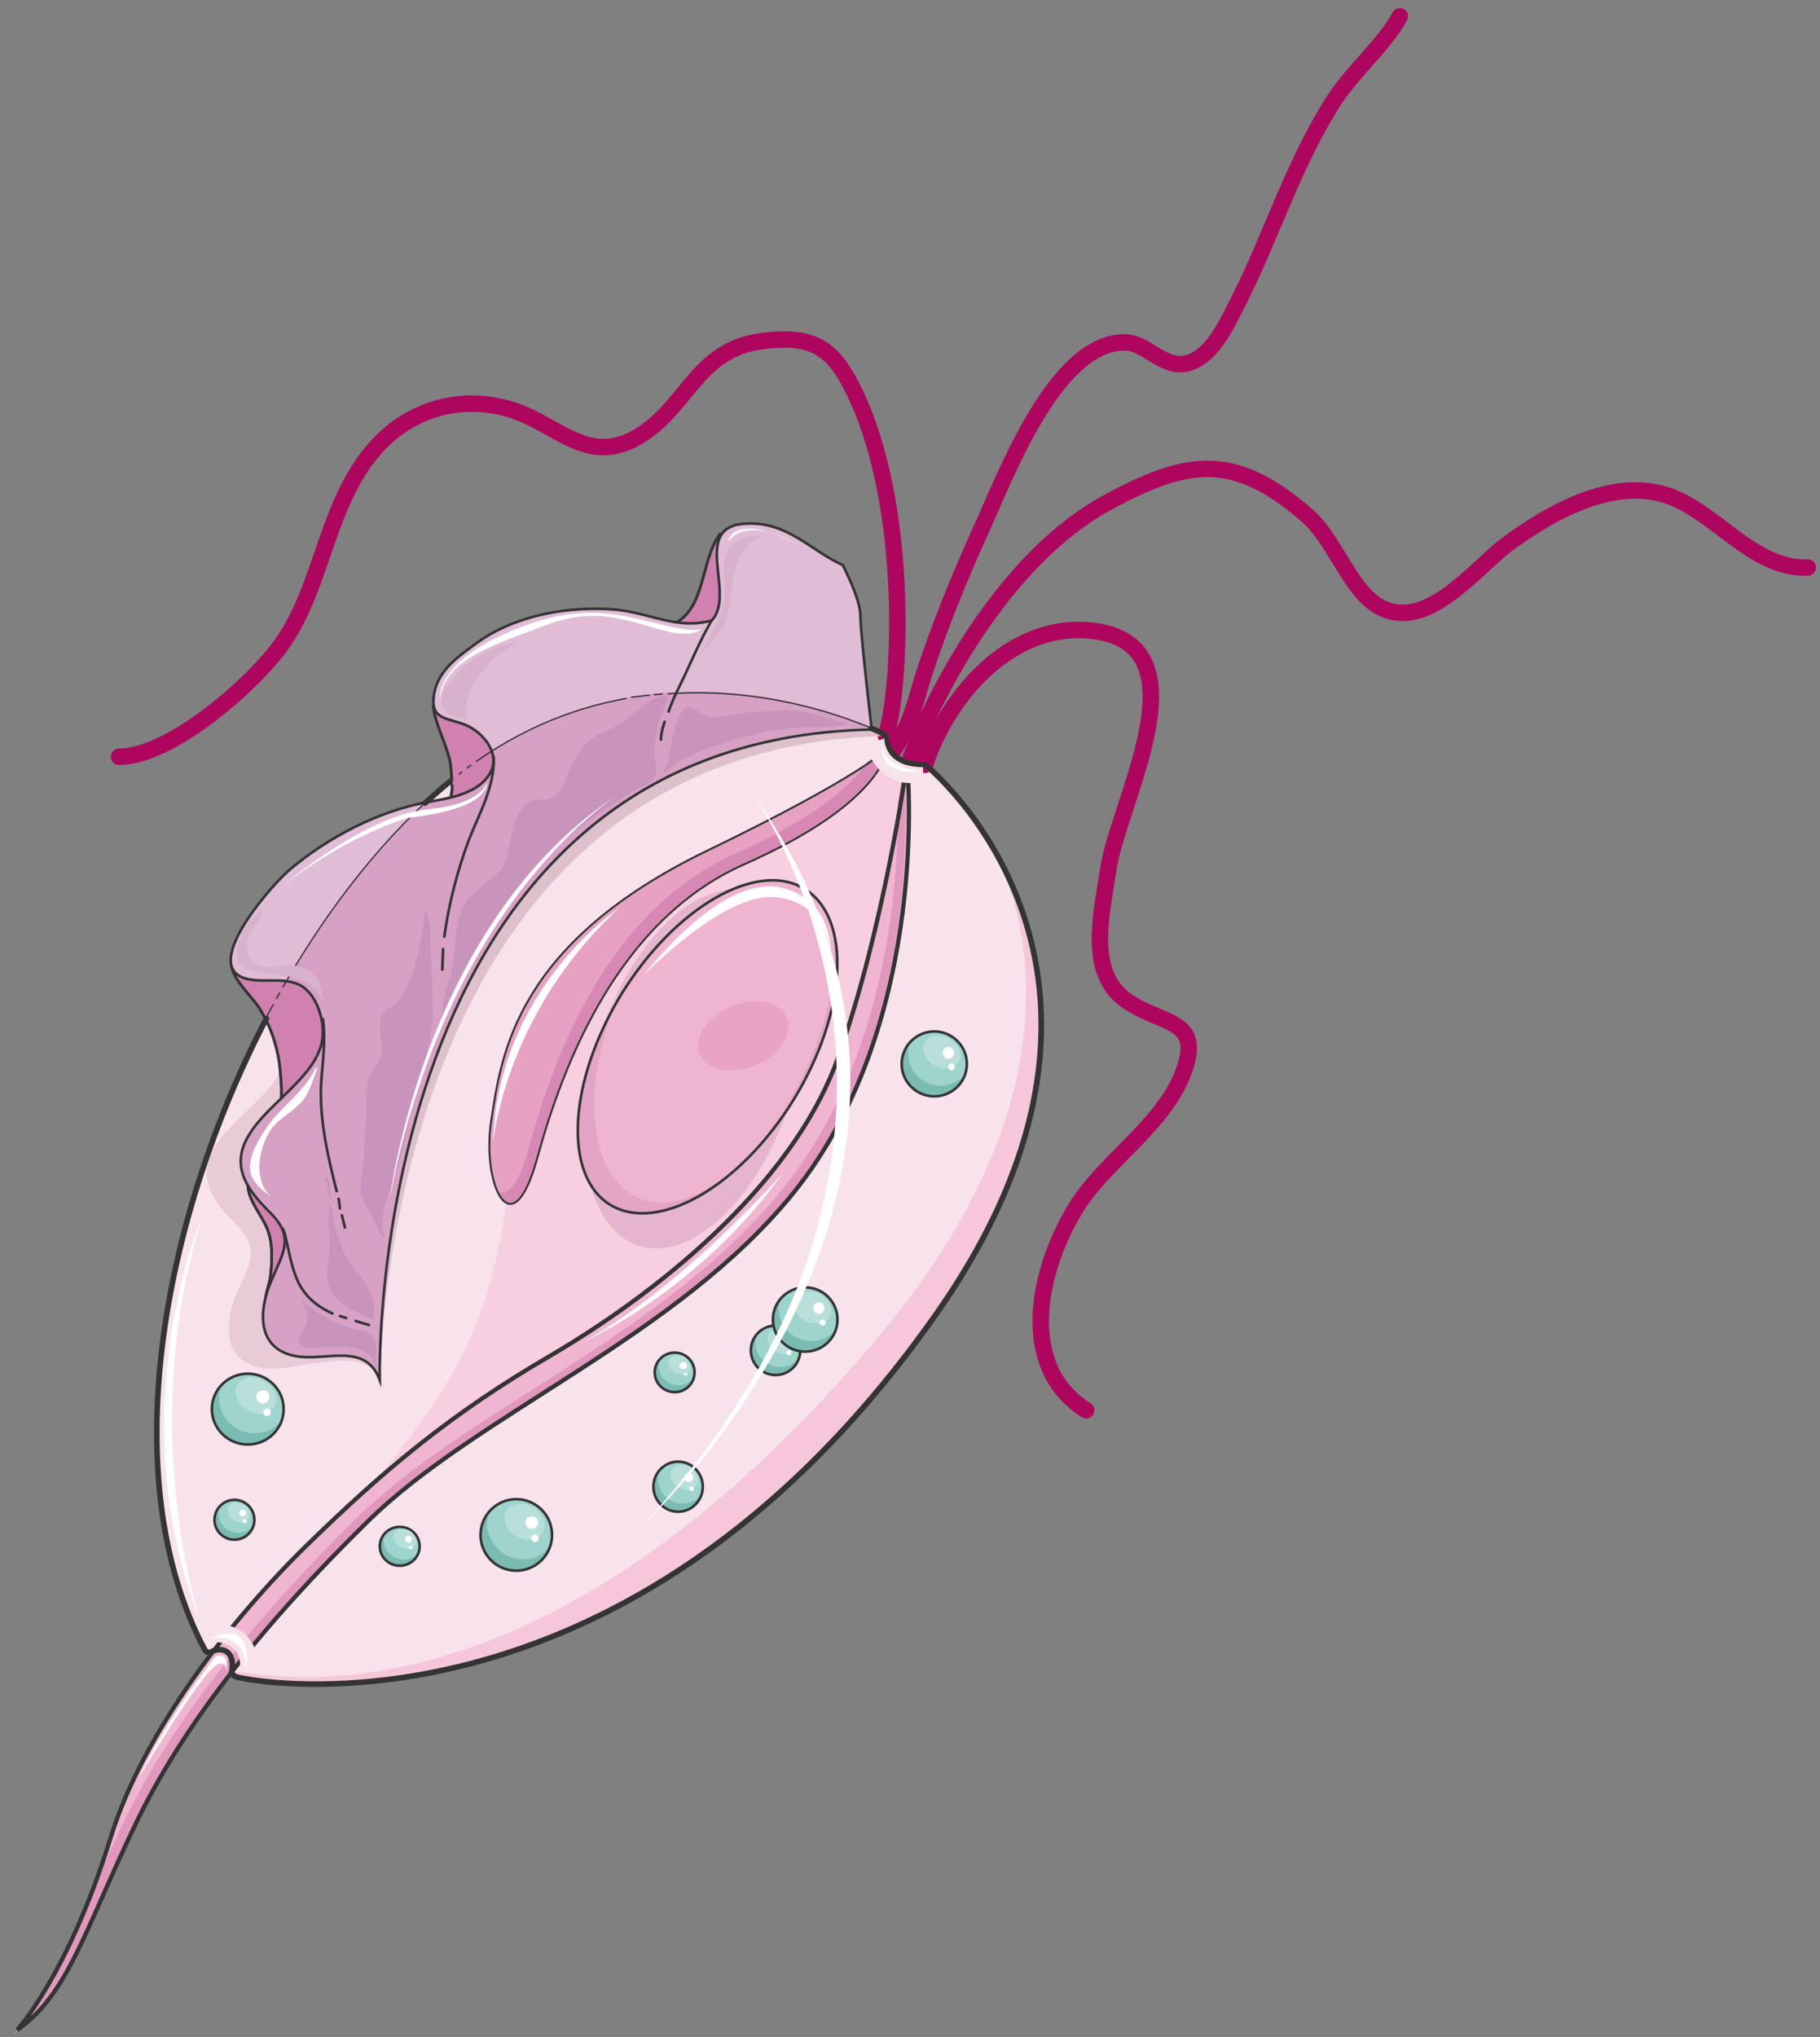 <svg xmlns="http://www.w3.org/2000/svg" version="1.0" viewBox="0 0 441.94 494.513"><rect x="0" y="0" width="441.94" height="494.513" fill="#808080" stroke="none"/><defs><clipPath clipPathUnits="userSpaceOnUse" id="a"><path d="M.32 1.36h441.412v494.9H.32z"/></clipPath></defs><path d="M215.67 178.572s-59.005-31.181-110.074 14.83c-50.89 46.013-86.368 148.55-55.326 207.255 0 0 .3.92 1.379.6 0 0 2.298-1.38 4.117.16 1.84 1.679.92 4.577.92 4.577s-.3.46.92 1.22c1.218.779 94.322 20.327 170.296-88.187 58.684-83.75-2.599-133.26-2.599-133.26s-9.174.92-9.634-7.195z" fill="#f8e3ed" fill-rule="evenodd"/><path d="M50.87 400.797c-.16 0-.46-.16-.78-.16.32.16.46.16.78.16zm190.024-195.761c11.473 23.086 17.43 65.4-26.904 118.588-64.66 77.473-120.786 86.328-151.208 82.81-7.336-.76-6.716-.9-6.716-.9s-.16.44 1.06 1.06c1.239.76 94.182 20.467 170.316-88.167 36.838-52.568 26.304-91.525 13.452-113.391z" fill="#f6c7db" fill-rule="evenodd"/><path d="M215.45 181.21c-3.518 3.838-5.337 7.955-10.074 10.694-5.037 2.758-10.234 4.897-15.591 7.035-12.373 5.197-23.666 10.534-34.2 19.089-21.546 17.43-28.722 44.453-32.24 71.037-1.979 15.27-5.337 29.782-12.972 43.374-6.876 12.072-15.75 23.066-24.305 33.3 12.832-13.133 32.4-20.468 47.67-30.842 12.054-8.095 26.265-14.97 36.659-25.365 4.737-4.577 9.014-9.154 13.432-14.051 4.597-5.357 7.195-11.313 11.013-17.27 5.636-8.395 11.133-15.11 14.051-24.885 3.498-12.532 7.776-24.745 8.395-37.737.46-9.314 7.016-28.862-1.839-33.92z" fill="#f8cfe0" fill-rule="evenodd"/><path d="M205.675 175.714s-1.819.62-1.819.46c-11.932-5.198-53.207-15.751-92.783 9.174.76 1.839.6 3.977-.62 5.956-3.218 4.577-10.394 5.497-15.43 6.416-12.393 11.613-23.846 26.604-33.64 43.414 1.379.14 2.598.6 3.678 1.22 3.817 2.438 5.496 8.394 4.877 12.831-1.22 8.875-12.993 15.59-17.73 23.086-4.437 7.336-.92 12.992 4.737 18.49 6.437 6.255 3.838 9.773.62 16.969-3.218 7.475-3.518 16.65 5.957 18.329 7.495 1.379 25.224-6.416 28.742 2.898 0 0-9.634-156.485 113.411-159.243z" fill="#e9cad7" fill-rule="evenodd"/><path d="M224.624 185.647c5.656-17.429 22.007-35.938 42.474-32.26 25.365 4.737 4.138 42.035 1.999 57.785-1.54 10.394-5.197 24.605 4.117 31.48 9.015 6.577 19.848 4.138 13.592 18.97-5.496 12.532-19.248 20.787-25.964 32.24-8.855 14.83-13.752 37.917 2.898 48.45" fill="none" stroke="#ae065e" stroke-width="3.998" stroke-linecap="round" stroke-linejoin="round"/><path clip-path="url(#a)" d="M220.786 184.888c6.916-18.829 24.026-49.57 47.571-62.602 19.588-10.714 30.902-12.712 48.61 2.478 7.037 5.797 10.275 17.59 17.43 22.187 11.473 7.036 23.106-8.275 31.221-14.551 10.674-7.955 25.985-16.67 39.417-12.073 11.632 3.958 20.667 17.91 33.939 17.43" fill="none" stroke="#ae065e" stroke-width="3.998" stroke-linecap="round" stroke-linejoin="round"/><path clip-path="url(#a)" d="M216.629 182.57c5.057-7.476 5.816-13.133 7.815-19.249 3.818-11.613 8.555-23.226 13.612-34.38 5.496-11.752 17.749-45.671 34.879-45.831 5.196-.16 9.174 6.116 14.83 5.196 6.417-1.219 10.094-9.634 12.693-14.67 8.415-16.49 13.472-33.76 23.706-49.65 4.597-6.876 12.232-13.452 15.75-20.028" fill="none" stroke="#ae065e" stroke-width="3.998" stroke-linecap="round" stroke-linejoin="round"/><path d="M215.09 178.492c3.518-9.474 6.256-55.946-8.115-84.369-5.057-10.094-10.094-12.852-22.027-11.313-16.37 2.139-18.21 17.11-31.201 23.845-9.654 4.897-16.07-.92-24.645-5.196-12.233-6.117-26.924-4.278-37.018 6.276-12.852 13.452-13.312 33.78-23.546 48.45-7.035 9.934-27.083 27.504-39.636 27.504" fill="none" stroke="#ae065e" stroke-width="3.998" stroke-linecap="round" stroke-linejoin="round"/><path d="M215.35 181.85s-.44 12.852-35.02 28.123c-30.28 13.592-43.593 48.29-49.85 71.057-6.275 22.906-13.63 5.956-11.172-9.175 2.438-16.19 6.116-43.094 52.768-65.54 37.017-17.89 43.273-24.465 43.273-24.465z" fill="#e6a1c3" fill-rule="evenodd"/><path d="M210.692 184.908c-3.518 5.177-12.072 13.432-32.4 22.446-30.242 13.432-43.534 48.111-49.81 71.017-2.598 9.774-5.497 12.213-7.795 10.694 2.298 4.877 6.116 4.437 9.634-8.255 6.256-22.906 19.548-57.565 49.81-71.017 34.539-15.43 34.979-28.263 34.979-28.263s-1.06 1.08-4.418 3.378z" fill="#d788b4" fill-rule="evenodd"/><path d="M220.207 185.208s6.256 62.182-27.504 104.197c-28.123 34.978-77.013 53.767-103.457 79.871-24.305 23.846-44.473 48.43-56.686 74.095-12.232 25.665-16.21 40.776-28.442 49.33 0 0 12.392-13.431 22.626-46.431 7.955-25.965 29.502-53.468 47.83-71.337 18.33-17.87 34.68-31.761 59.145-45.972 24.445-14.352 58.225-40.336 69.678-72.097 11.313-31.78 16.81-71.656 16.81-71.656z" fill="#f0b6d1" fill-rule="evenodd"/><path d="M219.407 186.167s-.46 3.378-1.38 8.715c.16 19.568-2.598 62.202-27.982 93.683-28.123 35.159-77.033 53.808-103.477 79.952-24.765 24.445-44.493 48.75-56.726 74.115-6.256 13.292-10.394 23.685-14.671 31.94-6.576 13.452-11.933 19.249-11.933 19.249 12.233-8.555 16.21-23.686 28.443-49.35 12.232-25.685 32.4-50.13 56.705-74.135 26.464-26.125 75.375-44.773 103.498-79.932 33.78-42.015 27.523-104.237 27.523-104.237z" fill="#e297bd" fill-rule="evenodd"/><path d="M192.044 266.938c-7.476 23.686-23.946 39.556-36.918 35.439-12.812-3.978-17.09-26.584-9.614-50.25 7.475-23.685 23.965-39.576 36.778-35.598 12.812 4.137 17.23 26.584 9.754 50.41z" fill="#e5b5cf" fill-rule="evenodd"/><path d="M192.723 266.918c-13.012 21.087-32.92 32.54-44.553 25.525-11.493-7.036-10.254-29.942 2.759-51.19 13.012-21.066 32.92-32.54 44.393-25.504 11.633 7.036 10.413 29.942-2.599 51.17z" fill="#efb5d0" fill-rule="evenodd"/><path d="M202.217 225.823c1.22 9.634-.919 21.867-6.576 33.94-10.393 22.606-28.722 36.517-40.955 30.86-11.153-5.196-13.452-24.444-6.116-44.772-10.694 19.868-11.013 40.336-.3 46.912 11.613 7.175 31.481-4.278 44.473-25.525 9.175-15.13 12.373-30.861 9.474-41.415z" fill="#e3a4c6" fill-rule="evenodd"/><path d="M215.35 181.85s-.44 12.852-35.02 28.123c-30.28 13.592-43.593 48.29-49.85 71.057-6.275 22.906-13.63 5.956-11.172-9.175 2.438-16.19 6.116-43.094 52.768-65.54 37.017-17.89 43.273-24.465 43.273-24.465" fill="none" stroke="#343434" stroke-width=".48" stroke-linecap="round" stroke-miterlimit="8"/><path clip-path="url(#a)" d="M220.247 185.248s6.256 62.182-27.504 104.197c-28.123 34.978-77.013 53.767-103.457 79.871-24.305 23.846-44.473 48.43-56.686 74.095-12.232 25.665-16.21 40.776-28.443 49.33 0 0 12.393-13.431 22.627-46.431 7.955-25.965 29.502-53.468 47.83-71.337 18.33-17.87 34.68-31.761 59.145-45.972 24.445-14.352 58.225-40.336 69.678-72.097 11.313-31.78 16.81-71.656 16.81-71.656" fill="none" stroke="#343434" stroke-width="1.039" stroke-linecap="round" stroke-miterlimit="8"/><path d="M192.723 266.918c-13.012 21.087-32.92 32.54-44.553 25.525-11.493-7.036-10.254-29.942 2.759-51.19 13.012-21.066 32.92-32.54 44.393-25.504 11.633 7.036 10.413 29.942-2.599 51.17" fill="none" stroke="#343434" stroke-width=".64" stroke-linecap="round" stroke-miterlimit="8"/><path d="M191.124 247.05c1.52 3.838-1.839 9.055-7.635 11.513-5.817 2.439-11.933 1.22-13.612-2.778-1.539-3.838 1.839-9.055 7.635-11.513 5.817-2.459 11.933-1.22 13.612 2.778z" fill="#e8a3c5" fill-rule="evenodd"/><path d="M56.246 233.798c-.32 3.518 5.037 8.095 6.876 11.134 2.298 3.817 3.518 7.015 4.437 11.453.46 2.438.6 4.877.76 7.315.16 1.38-.46 7.316.6 8.075 1.698 1.22 7.355-4.877 8.414-6.236 2.758-3.518 3.818-7.335 3.978-11.593.6-8.855-.46-17.25-9.175-21.367-5.356-2.598-10.234.76-15.43 1.679z" fill="#d081b0" fill-rule="evenodd"/><path d="M56.246 233.798c-.32 3.518 5.037 8.095 6.876 11.134 2.298 3.817 3.518 7.015 4.437 11.453.46 2.438.6 4.877.76 7.315.16 1.38-.46 7.316.6 8.075 1.698 1.22 7.355-4.877 8.414-6.236 2.758-3.518 3.818-7.335 3.978-11.593.6-8.855-.46-17.25-9.175-21.367-5.356-2.598-10.234.76-15.43 1.679" fill="none" stroke="#343434" stroke-width=".64" stroke-miterlimit="8"/><path d="M56.246 233.798c-.32 3.518 5.037 8.095 6.876 11.134 2.298 3.817 3.518 7.015 4.437 11.453.46 2.438.6 4.877.76 7.315.16 1.38-.46 7.316.6 8.075 1.698 1.22 7.355-4.877 8.414-6.236 2.758-3.518 3.818-7.335 3.978-11.593.6-8.855-.46-17.25-9.175-21.367-5.356-2.598-10.234.76-15.43 1.679" fill="none" stroke="#343434" stroke-width=".64" stroke-miterlimit="8"/><path d="M105.176 171.216c.46 4.438 2.918 8.715 3.998 13.152.46 2.139.46 4.438.62 6.576 0 1.68-.92 4.737 0 5.957 1.059 1.679 6.436 1.978 8.274 1.379 4.758-1.38 5.517-8.575 5.677-12.692.14-7.956-3.998-11.933-11.053-13.452-1.98-.46-5.357-.16-7.056-1.24z" fill="#d081b0" fill-rule="evenodd"/><path d="M105.176 171.216c.46 4.438 2.918 8.715 3.998 13.152.46 2.139.46 4.438.62 6.576 0 1.68-.92 4.737 0 5.957 1.059 1.679 6.436 1.978 8.274 1.379 4.758-1.38 5.517-8.575 5.677-12.692.14-7.956-3.998-11.933-11.053-13.452-1.98-.46-5.357-.16-7.056-1.24" fill="none" stroke="#343434" stroke-width=".64" stroke-miterlimit="8"/><path d="M105.176 171.216c.46 4.438 2.918 8.715 3.998 13.152.46 2.139.46 4.438.62 6.576 0 1.68-.92 4.737 0 5.957 1.059 1.679 6.436 1.978 8.274 1.379 4.758-1.38 5.517-8.575 5.677-12.692.14-7.956-3.998-11.933-11.053-13.452-1.98-.46-5.357-.16-7.056-1.24" fill="none" stroke="#343434" stroke-width=".64" stroke-miterlimit="8"/><path d="M174.994 129.402c-4.897 6.276-3.518 18.049-11.153 21.886-2 1.06-4.458 1.82-2.919 4.278 2 3.518 9.954 3.657 13.312 2.438 5.357-1.839 6.436-5.656 6.436-10.853 0-3.978.14-8.715-1.379-12.393-.62-1.679-2.298-3.657-3.518-4.737z" fill="#d081b0" fill-rule="evenodd"/><path d="M174.994 129.402c-4.897 6.276-3.518 18.049-11.153 21.886-2 1.06-4.458 1.82-2.919 4.278 2 3.518 9.954 3.657 13.312 2.438 5.357-1.839 6.436-5.656 6.436-10.853 0-3.978.14-8.715-1.379-12.393-.62-1.679-2.298-3.657-3.518-4.737" fill="none" stroke="#343434" stroke-width=".64" stroke-miterlimit="8"/><path d="M174.994 129.402c-4.897 6.276-3.518 18.049-11.153 21.886-2 1.06-4.458 1.82-2.919 4.278 2 3.518 9.954 3.657 13.312 2.438 5.357-1.839 6.436-5.656 6.436-10.853 0-3.978.14-8.715-1.379-12.393-.62-1.679-2.298-3.657-3.518-4.737" fill="none" stroke="#343434" stroke-width=".64" stroke-miterlimit="8"/><path d="M60.224 286.986c-.46 4.277 3.957 8.395 5.036 12.353 1.06 3.358.76 7.795.3 11.133-.46 2.458-2.598 7.175.6 8.235 3.658 1.22 6.696-4.258 7.775-7.016 1.66-4.417 1.06-8.535-.62-12.952-1.978-4.737-5.636-9.454-10.493-11.293z" fill="#d081b0" fill-rule="evenodd"/><path d="M60.224 286.986c-.46 4.277 3.957 8.395 5.036 12.353 1.06 3.358.76 7.795.3 11.133-.46 2.458-2.598 7.175.6 8.235 3.658 1.22 6.696-4.258 7.775-7.016 1.66-4.417 1.06-8.535-.62-12.952-1.978-4.737-5.636-9.454-10.493-11.293" fill="none" stroke="#343434" stroke-width=".64" stroke-miterlimit="8"/><path d="M60.224 286.986c-.46 4.277 3.957 8.395 5.036 12.353 1.06 3.358.76 7.795.3 11.133-.46 2.458-2.598 7.175.6 8.235 3.658 1.22 6.696-4.258 7.775-7.016 1.66-4.417 1.06-8.535-.62-12.952-1.978-4.737-5.636-9.454-10.493-11.293" fill="none" stroke="#343434" stroke-width=".64" stroke-miterlimit="8"/><path d="M204.636 137.157c-7.955-3.818-13.292-10.554-23.086-10.234-14.231.3-2.598 17.11-8.735 23.546-8.255 2.278-14.53-1.7-22.946-2.459-11.473-1.219-24.625 1.08-33.96 7.955-4.117 3.059-9.174 6.257-10.393 11.773-1.539 7.336 3.518 6.117 8.255 8.395 4.437 2.299 7.955 7.656 4.897 12.093-3.058 4.577-10.394 5.497-15.45 6.556-11.634 2.139-23.406 8.415-32.58 16.05-4.438 3.678-19.749 21.107-12.853 25.685 4.137 2.918 11.013-.14 15.61 2.918 3.658 2.279 5.497 8.255 4.878 12.672-1.22 8.875-13.152 15.59-17.73 23.086-4.437 7.496-.92 12.992 4.737 18.509 6.417 6.256 3.678 9.774.62 17.11-3.218 7.495-3.538 16.51 5.956 18.189 7.496 1.379 16.83-3.358 20.348 5.956 0 0-3.678-155.306 119.468-158.044 0 0-2.739-23.086-2.739-27.364 0-4.277-4.297-12.392-4.297-12.392z" fill="#e0bcd7" fill-rule="evenodd"/><path d="M215.51 178.632v-.16c-11.913-5.037-52.569-19.408-92.145 5.516.76 1.98.62 3.958-.76 5.957-3.057 4.577-10.253 5.497-15.29 6.416-12.373 11.613-23.986 26.584-33.62 43.394 1.22.16 2.599.62 3.658 1.379 3.678 2.298 5.517 8.255 4.897 12.692-1.22 8.855-13.132 15.59-17.73 23.066-4.436 7.496-.919 12.992 4.738 18.489 6.416 6.276 3.678 9.934.62 17.13-3.218 7.475-4.138 10.993 5.336 12.672 7.496 1.38 13.612.46 17.13 9.774 0 0 .14-153.567 123.165-156.325z" fill="#ddc0cb" fill-rule="evenodd"/><path d="M211.672 176.633c-11.913-5.197-52.568-19.408-92.144 5.357.62 1.978.62 4.117-.76 5.956-3.058 4.737-10.254 5.497-15.29 6.576-12.533 11.613-23.986 26.584-33.62 43.394 1.219.16 2.598.46 3.657 1.22 3.678 2.458 5.517 8.414 4.897 12.831-1.219 8.875-13.132 15.45-17.729 23.086-4.437 7.336-.92 12.992 4.737 18.33 6.416 6.415 3.678 9.933.62 17.129-3.218 7.475-3.518 16.49 5.956 18.329 7.496 1.379 16.81-3.518 20.328 5.796 0 0-3.678-155.246 119.348-158.004z" fill="#d7a0c5" fill-rule="evenodd"/><path d="M204.636 137.177c-7.955-3.678-13.292-10.414-23.086-10.094-14.231.3-2.598 17.11-8.735 23.526-8.255 2.298-14.67-1.68-22.946-2.599-11.473-1.06-24.625 1.24-33.96 7.955-4.117 3.059-9.174 6.277-10.393 11.933-1.539 7.336 3.518 6.117 8.255 8.395 4.437 2.299 7.955 7.496 4.897 11.933-3.218 4.737-10.394 5.656-15.45 6.576-11.634 2.279-23.406 8.395-32.58 16.05-4.438 3.658-19.749 21.087-12.853 25.825 4.137 2.758 11.013-.16 15.61 2.758 3.658 2.438 5.497 8.395 4.878 12.832-1.22 8.875-13.152 15.45-17.73 23.086-4.597 7.336-.92 12.992 4.578 18.489 6.576 6.276 3.837 9.794.78 16.97-3.219 7.495-3.539 16.51 5.796 18.349 7.655 1.379 16.99-3.518 20.507 5.796 0 0-3.818-155.286 119.468-157.884 0 0-2.739-23.246-2.739-27.524 0-4.277-4.297-12.372-4.297-12.372" fill="none" stroke="#343434" stroke-width=".64" stroke-linecap="round" stroke-miterlimit="8"/><path d="M161.382 175.214c-.52 1.559-.88 2.938-.88 4.317m12.313-28.942c-2.418 4.137-4.697 9.334-6.516 13.292-1.22 2.598-2.878 5.656-3.957 8.854m-54.767 57.645c0 1.72-.16 3.418-.16 4.957m12.492-51.488c.14 7.355-3.498 13.491-6.076 20.067-2.738 7.356-4.857 15.471-5.936 23.426M83.03 294.981c.18.94.54 2.039.72 2.958m-1.52-6.955c.12.74.22 1.459.32 2.318m-4.158-45.972c.92 5.976-.48 12.712-.48 17.93 0 8.114 1.86 16.09 3.838 23.885m4.638 31.501c.96.32 2.078.64 3.198.96m-7.036-2.16c.52.16 1.02.32 1.519.48M68.558 298.1c1.08 1.079 1.7 9.673 4.478 14.27 1.999 3.219 4.617 5.058 7.675 6.437" fill="none" stroke="#343434" stroke-width=".64" stroke-linecap="round" stroke-miterlimit="8"/><path d="M103.177 194.882c-14.65 13.732-27.923 31.86-38.616 52.288" fill="none" stroke="#343434" stroke-width=".32" stroke-linecap="round" stroke-miterlimit="8"/><path d="M110.093 189.085c-1.719 1.24-3.438 2.779-4.997 4.158-.62.62-1.239 1.08-1.879 1.679" fill="none" stroke="#343434" stroke-width="1.359" stroke-linecap="round" stroke-miterlimit="8"/><path d="M152.028 169.537c-13.572 2.459-27.923 8.155-41.975 19.508m47.651-20.307c-1.379.12-2.758.36-4.317.48m7.436-.8c-.76.16-1.38.16-2 .16m52.689 8.155c-7.476-3.178-26.564-9.994-49.33-8.315" fill="none" stroke="#343434" stroke-width=".32" stroke-linecap="round" stroke-miterlimit="8"/><path d="M64.68 247.23C38.837 296.9 27.984 359.422 49.69 400.377c0 0 .46 1.06 1.539.6 0 0 2.299-1.36 4.117.16 1.68 1.679.92 4.737.92 4.737s-.3.3.92 1.08c1.219.759 94.162 20.307 170.276-88.187 58.685-83.75-2.758-133.12-2.758-133.12s-9.175.76-9.614-7.175c0 0-1.24-.78-3.518-1.7" fill="none" stroke="#343434" stroke-width="1.359" stroke-linecap="round" stroke-miterlimit="8"/><path d="M219.107 258.243c0-4.337 3.518-7.875 7.835-7.875 4.338 0 7.836 3.538 7.836 7.875 0 4.358-3.498 7.876-7.836 7.876-4.317 0-7.835-3.518-7.835-7.876z" fill="#9fd4ce" fill-rule="evenodd"/><path d="M228.322 263.54c-4.298 0-7.816-3.498-7.816-7.755 0-.76 0-1.52.3-2.139-1.08 1.22-1.699 2.899-1.699 4.717 0 4.258 3.538 7.756 7.995 7.756 3.538 0 6.596-2.279 7.516-5.617-1.38 1.819-3.678 3.038-6.296 3.038z" fill="#7abbb2" fill-rule="evenodd"/><path d="M218.947 258.243c0-4.337 3.558-7.875 7.916-7.875 4.377 0 7.915 3.538 7.915 7.875 0 4.358-3.538 7.876-7.915 7.876-4.358 0-7.916-3.518-7.916-7.876" fill="none" stroke="#343434" stroke-width=".64" stroke-linecap="round" stroke-miterlimit="8"/><path d="M232.759 257.684c-1.08 1.819-3.698 2.119-6.016.76-2.14-1.22-3.079-3.798-2.14-5.457 1.08-1.82 3.839-2.139 5.997-.76 2.299 1.36 3.218 3.798 2.159 5.457z" fill="#b9dfdb" fill-rule="evenodd"/><path d="M228.941 255.565c0-.78.62-1.439 1.36-1.439.759 0 1.359.66 1.359 1.44 0 .799-.6 1.438-1.36 1.438-.74 0-1.359-.64-1.359-1.439zm1.359 3.398c0-.46.34-.84.76-.84s.76.38.76.84c0 .48-.34.84-.76.84s-.76-.36-.76-.84z" fill="#fff" fill-rule="evenodd"/><path d="M116.85 372.574c0-4.777 3.937-8.675 8.754-8.675 4.837 0 8.755 3.898 8.755 8.675 0 4.797-3.918 8.675-8.755 8.675-4.817 0-8.755-3.878-8.755-8.675z" fill="#9fd4ce" fill-rule="evenodd"/><path d="M126.983 378.49c-4.757 0-8.735-3.997-8.735-8.754 0-.94.14-1.699.46-2.479-1.24 1.54-1.859 3.398-1.859 5.397 0 4.757 3.838 8.595 8.755 8.595 3.997 0 7.375-2.598 8.435-6.296-1.68 2.158-4.138 3.538-7.056 3.538z" fill="#7abbb2" fill-rule="evenodd"/><path d="M116.69 372.574c0-4.777 3.897-8.675 8.674-8.675 4.797 0 8.675 3.898 8.675 8.675a8.667 8.667 0 0 1-8.675 8.675c-4.777 0-8.675-3.878-8.675-8.675" fill="none" stroke="#343434" stroke-width=".64" stroke-linecap="round" stroke-miterlimit="8"/><path d="M131.8 372.035c-1.08 1.818-4.117 2.258-6.556.76-2.438-1.36-3.358-4.098-2.279-6.057 1.22-1.96 4.098-2.279 6.537-.76 2.438 1.36 3.497 4.098 2.298 6.057z" fill="#b9dfdb" fill-rule="evenodd"/><path d="M127.563 369.576c0-.84.7-1.52 1.559-1.52.88 0 1.559.68 1.559 1.52s-.68 1.52-1.56 1.52c-.859 0-1.558-.68-1.558-1.52zm1.439 3.798c0-.5.42-.92.92-.92.519 0 .919.42.919.92 0 .52-.4.92-.92.92-.5 0-.92-.4-.92-.92z" fill="#fff" fill-rule="evenodd"/><path d="M51.609 342.033c0-4.737 3.917-8.595 8.714-8.595 4.818 0 8.715 3.858 8.715 8.595 0 4.757-3.897 8.594-8.715 8.594-4.797 0-8.714-3.837-8.714-8.594z" fill="#9fd4ce" fill-rule="evenodd"/><path d="M61.863 347.91a8.688 8.688 0 0 1-8.715-8.676c0-.899.16-1.679.3-2.438-1.06 1.539-1.84 3.358-1.84 5.337 0 4.697 3.978 8.495 8.715 8.495 3.978 0 7.336-2.579 8.395-6.217-1.519 2.119-4.117 3.498-6.855 3.498z" fill="#7abbb2" fill-rule="evenodd"/><path d="M51.449 342.033c0-4.737 3.917-8.595 8.715-8.595 4.817 0 8.714 3.858 8.714 8.595 0 4.757-3.897 8.594-8.714 8.594-4.798 0-8.715-3.837-8.715-8.594" fill="none" stroke="#343434" stroke-width=".64" stroke-linecap="round" stroke-miterlimit="8"/><path d="M66.54 341.453c-1.08 1.839-3.978 2.299-6.436.78-2.459-1.4-3.538-4.158-2.459-6.157 1.24-1.998 4.138-2.318 6.596-.78 2.459 1.4 3.518 4.158 2.299 6.157z" fill="#b9dfdb" fill-rule="evenodd"/><path d="M62.242 339.035c0-.88.72-1.6 1.6-1.6.899 0 1.598.72 1.598 1.6 0 .899-.7 1.599-1.599 1.599-.88 0-1.599-.7-1.599-1.6zm1.679 3.797c0-.5.42-.92.92-.92.52 0 .92.42.92.92 0 .52-.4.92-.92.92-.5 0-.92-.4-.92-.92z" fill="#fff" fill-rule="evenodd"/><path d="M182.49 327.761c0-3.298 2.698-5.996 5.996-5.996a6.001 6.001 0 0 1 5.996 5.996 5.988 5.988 0 0 1-5.996 5.997 6.001 6.001 0 0 1-5.997-5.997z" fill="#9fd4ce" fill-rule="evenodd"/><path d="M189.465 331.819c-3.338 0-6.056-2.698-6.056-5.837 0-.6.16-1.199.3-1.659-.76.9-1.22 2.26-1.22 3.598 0 3.158 2.739 5.837 5.917 5.837 2.878 0 5.157-1.78 5.756-4.338-1.059 1.5-2.718 2.399-4.697 2.399z" fill="#7abbb2" fill-rule="evenodd"/><path d="M182.33 327.761c0-3.298 2.698-5.996 5.996-5.996a6.001 6.001 0 0 1 5.996 5.996 5.988 5.988 0 0 1-5.996 5.997 6.001 6.001 0 0 1-5.996-5.997" fill="none" stroke="#343434" stroke-width=".64" stroke-linecap="round" stroke-miterlimit="8"/><path d="M192.923 327.442c-.76 1.379-2.758 1.519-4.617.62-1.68-1.08-2.459-3.059-1.52-4.278.76-1.38 2.76-1.7 4.438-.62 1.859 1.06 2.459 2.898 1.7 4.278z" fill="#b9dfdb" fill-rule="evenodd"/><path d="M189.845 325.723c0-.58.5-1.08 1.08-1.08.599 0 1.079.5 1.079 1.08 0 .6-.48 1.079-1.08 1.079-.58 0-1.08-.48-1.08-1.08zm1.119 2.638c0-.32.28-.6.6-.6.34 0 .6.28.6.6 0 .34-.26.6-.6.6-.32 0-.6-.26-.6-.6z" fill="#fff" fill-rule="evenodd"/><path d="M158.664 360.861c0-3.338 2.738-6.076 6.076-6.076 3.358 0 6.076 2.738 6.076 6.076a6.074 6.074 0 0 1-6.076 6.077c-3.338 0-6.076-2.719-6.076-6.077z" fill="#9fd4ce" fill-rule="evenodd"/><path d="M165.74 364.959c-3.378 0-5.997-2.779-5.997-5.997 0-.62 0-1.219.16-1.699-.76.94-1.24 2.32-1.24 3.698 0 3.218 2.78 5.977 6.157 5.977 2.778 0 5.077-1.84 5.837-4.438-1.06 1.54-2.919 2.459-4.917 2.459z" fill="#7abbb2" fill-rule="evenodd"/><path d="M158.664 360.861c0-3.338 2.698-6.076 5.996-6.076 3.318 0 5.997 2.738 5.997 6.076 0 3.358-2.679 6.077-5.997 6.077-3.298 0-5.996-2.719-5.996-6.077" fill="none" stroke="#343434" stroke-width=".64" stroke-linecap="round" stroke-miterlimit="8"/><path d="M169.118 360.402c-.74 1.359-2.699 1.499-4.358.6-1.659-1.06-2.418-3.019-1.659-4.218.76-1.36 2.858-1.68 4.517-.62 1.66 1.06 2.399 2.878 1.5 4.238z" fill="#b9dfdb" fill-rule="evenodd"/><path d="M166.18 358.663a1.1 1.1 0 0 1 1.079-1.08c.6 0 1.079.5 1.079 1.08 0 .6-.48 1.079-1.08 1.079-.579 0-1.079-.48-1.079-1.08zm1.199 2.678c0-.3.26-.56.56-.56.319 0 .559.26.559.56 0 .32-.24.56-.56.56-.3 0-.56-.24-.56-.56z" fill="#fff" fill-rule="evenodd"/><path d="M159.144 333.118c0-2.638 2.178-4.797 4.837-4.797 2.678 0 4.837 2.159 4.837 4.797 0 2.659-2.159 4.797-4.837 4.797-2.659 0-4.837-2.139-4.837-4.797z" fill="#9fd4ce" fill-rule="evenodd"/><path d="M164.68 336.236c-2.618 0-4.757-2.158-4.757-4.757 0-.46 0-.92.16-1.399-.62.78-.94 1.859-.94 2.938 0 2.759 2.16 4.897 4.758 4.897a4.929 4.929 0 0 0 4.757-3.518c-.92 1.06-2.299 1.84-3.978 1.84z" fill="#7abbb2" fill-rule="evenodd"/><path d="M158.984 333.118c0-2.638 2.178-4.797 4.837-4.797 2.678 0 4.837 2.159 4.837 4.797 0 2.659-2.159 4.797-4.837 4.797-2.659 0-4.837-2.139-4.837-4.797" fill="none" stroke="#343434" stroke-width=".64" stroke-linecap="round" stroke-miterlimit="8"/><path d="M167.419 332.718c-.6 1.06-2.24 1.2-3.598.46-1.2-.76-1.8-2.279-1.2-3.338.6-1.04 2.26-1.36 3.598-.44 1.2.76 1.8 2.259 1.2 3.318z" fill="#b9dfdb" fill-rule="evenodd"/><path d="M164.98 331.48c0-.46.42-.84.92-.84.52 0 .919.38.919.84 0 .479-.4.839-.92.839-.5 0-.919-.36-.919-.84zm1.04 2.038c0-.22.22-.4.48-.4.279 0 .479.18.479.4 0 .24-.2.4-.48.4-.26 0-.48-.16-.48-.4z" fill="#fff" fill-rule="evenodd"/><path d="M92.384 375.333c0-2.599 2.179-4.718 4.837-4.718 2.678 0 4.837 2.12 4.837 4.718 0 2.618-2.159 4.717-4.837 4.717-2.658 0-4.837-2.1-4.837-4.717z" fill="#9fd4ce" fill-rule="evenodd"/><path d="M98.08 378.57c-2.778 0-4.916-2.238-4.916-4.757 0-.46.16-.899.3-1.359-.6.9-1.08 1.8-1.08 2.839 0 2.678 2.159 4.757 4.917 4.757 2.159 0 3.998-1.48 4.597-3.418-.92 1.199-2.298 1.939-3.817 1.939z" fill="#7abbb2" fill-rule="evenodd"/><path d="M92.224 375.333c0-2.599 2.179-4.718 4.837-4.718 2.679 0 4.837 2.12 4.837 4.718 0 2.618-2.158 4.717-4.837 4.717-2.658 0-4.837-2.1-4.837-4.717" fill="none" stroke="#343434" stroke-width=".64" stroke-linecap="round" stroke-miterlimit="8"/><path d="M100.819 374.913c-.76 1.08-2.279 1.379-3.658.46-1.36-.76-1.979-2.3-1.36-3.358.76-1.08 2.28-1.24 3.659-.46 1.359.76 1.959 2.298 1.359 3.358z" fill="#b9dfdb" fill-rule="evenodd"/><path d="M98.38 373.614c0-.46.38-.84.84-.84.48 0 .84.38.84.84 0 .48-.36.84-.84.84-.46 0-.84-.36-.84-.84zm.8 2.038c0-.22.24-.4.52-.4.3 0 .52.18.52.4 0 .24-.22.4-.52.4-.28 0-.52-.16-.52-.4z" fill="#fff" fill-rule="evenodd"/><path d="M52.248 368.896c0-2.658 2.179-4.837 4.837-4.837a4.841 4.841 0 0 1 4.837 4.837 4.828 4.828 0 0 1-4.837 4.837 4.841 4.841 0 0 1-4.837-4.837z" fill="#9fd4ce" fill-rule="evenodd"/><path d="M57.785 372.055c-2.618 0-4.757-2.16-4.757-4.758 0-.46 0-.92.16-1.399-.62.94-.94 1.86-.94 2.938 0 2.759 2.159 4.897 4.757 4.897 2.3 0 4.138-1.519 4.598-3.517-.76 1.059-2.139 1.839-3.818 1.839z" fill="#7abbb2" fill-rule="evenodd"/><path d="M52.088 368.896c0-2.658 2.18-4.837 4.837-4.837a4.841 4.841 0 0 1 4.838 4.837 4.828 4.828 0 0 1-4.837 4.837 4.841 4.841 0 0 1-4.838-4.837" fill="none" stroke="#343434" stroke-width=".64" stroke-linecap="round" stroke-miterlimit="8"/><path d="M60.443 368.537c-.62 1.059-2.318 1.199-3.697.46-1.38-.76-1.86-2.26-1.24-3.319.62-1.059 2.319-1.219 3.698-.46 1.24.76 1.839 2.26 1.24 3.319z" fill="#b9dfdb" fill-rule="evenodd"/><path d="M58.085 367.257c0-.44.38-.8.84-.8.479 0 .839.36.839.8 0 .46-.36.8-.84.8-.46 0-.84-.34-.84-.8zm.799 1.999c0-.26.24-.48.52-.48.3 0 .52.22.52.48 0 .28-.22.48-.52.48-.28 0-.52-.2-.52-.48z" fill="#fff" fill-rule="evenodd"/><path d="M187.846 320.286c0-4.298 3.518-7.795 7.835-7.795 4.338 0 7.836 3.497 7.836 7.795 0 4.317-3.498 7.795-7.836 7.795-4.317 0-7.835-3.478-7.835-7.795z" fill="#9fd4ce" fill-rule="evenodd"/><path d="M197.06 325.503c-4.437 0-7.975-3.498-7.975-7.915 0-.76.16-1.36.3-2.14-.92 1.38-1.539 3.059-1.539 4.738 0 4.397 3.538 7.895 7.835 7.895 3.698 0 6.756-2.418 7.676-5.776-1.38 1.978-3.678 3.198-6.296 3.198z" fill="#7abbb2" fill-rule="evenodd"/><path d="M187.686 320.286c0-4.298 3.518-7.795 7.835-7.795 4.338 0 7.836 3.497 7.836 7.795 0 4.317-3.498 7.795-7.835 7.795-4.318 0-7.836-3.478-7.836-7.795" fill="none" stroke="#343434" stroke-width=".64" stroke-linecap="round" stroke-miterlimit="8"/><path d="M201.418 319.806c-1.08 1.66-3.698 1.959-6.016.76-2.16-1.36-3.238-3.798-2.16-5.617 1.08-1.659 3.699-1.979 6.017-.76 2.159 1.36 3.218 3.798 2.159 5.617z" fill="#b9dfdb" fill-rule="evenodd"/><path d="M197.52 317.528c0-.78.6-1.44 1.32-1.44.739 0 1.319.66 1.319 1.44 0 .8-.58 1.439-1.32 1.439-.72 0-1.319-.64-1.319-1.44zm1.44 3.517c0-.38.34-.72.759-.72.42 0 .76.34.76.72 0 .4-.34.72-.76.72s-.76-.32-.76-.72zM68.558 215.19s19.469-17.09 35.399-18.769c13.172-1.22 14.231-6.416 14.231-6.416s1.22 6.116-18.229 8.395c-1.838.16-16.53 4.897-31.4 16.79zm8.175 43.813c-2.738 6.136-8.075 9.035-11.892 14.551-1.84 2.759-3.978 6.117-4.118 9.474-.32 3.518 3.038 5.977 5.797 7.956-5.657-3.818-3.658-13.612 0-17.75 2.138-2.278 4.717-3.517 6.716-5.796 2.138-2.459 2.578-5.057 3.797-7.975zm30.082-89.466s-1.08-7.175 12.972-14.351c14.052-7.036 23.526-7.036 30.862-5.817 7.475 1.22 15.27 4.278 19.688 3.358 0 0-2.139 2.299-9.774.16-7.636-1.978-15.73-5.816-27.783-1.219-11.913 4.577-24.446 7.935-25.965 17.87zm69.998-38.077s.94-7.575 16.87.74c0 0-11.793-7.396-16.87-.74z" fill="#fff" fill-rule="evenodd"/><path d="M111.772 174.294c-2.618-.78-5.077-1.539-4.457-4.897.32-2.438 3.078-5.496 4.917-7.175 2.299-2.139 4.617-3.498 7.535-4.717 2.759-1.24 5.837-1.54 8.435-2.919-6.756 2.459-17.19 12.073-14.59 20.148-.6 0-1.22-.3-1.84-.6zM180.79 130.5c-6.436 1.68-4.897 8.556-4.897 13.753 0 6.256-4.597 10.693-6.756 16.33 1.54-3.038 4.598-5.337 6.437-8.395 1.539-2.739 1.699-6.256 2.158-9.474.3-2.739.76-5.637 2.299-8.096 1.06-1.818 3.358-4.577 5.656-4.277-1.059-.3-4.437-.46-4.897.46zM63.202 220.706c-.46 1.24-1.84 2.139-2.759 3.218-.78.92-1.399 2.139-1.859 3.218-1.059 2.279-1.539 3.958-.759 6.416 2.299 2.899 6.456 2.439 9.974 3.039 4.157.62 8.915 1.998 10.593 6.416 0-7.176-5.056-9.315-10.273-8.555-8.615 1.38-8.615-3.958-7.836-7.016.46-1.839 3.998-4.897 3.059-6.736z" fill="#d8b2cd" fill-rule="evenodd"/><path d="M93.383 300.978c-1.838-5.797 1.68-12.993 3.358-18.49 2.14-7.035 3.198-14.07 5.337-20.947 1.52-5.656 3.338-11.612 3.038-17.429-.14-3.818-.14-7.635-.46-11.473-.3-3.818.32-8.095-1.219-11.773-.76 1.24-.46 3.378-.76 4.757-.459 2.599-1.059 5.037-1.678 7.636-.9 3.518-1.979 7.195-4.418 9.794-1.679 1.978-3.957 1.819-4.257 5.037-.46 3.518 1.52 7.035-.78 10.233-2.438 3.378-2.738 6.117-2.578 10.414 0 3.958-.46 8.095-.62 12.073-.14 2.738-.919 5.496-.76 8.415.3 2.138 1.22 3.358 2.3 5.197.899 1.818 1.818 3.957 2.878 5.796zm-14.371-15.511c1.4 6.296 1.859 13.992 5.217 19.828 3.238 5.217 7.515 7.975 6.456 15.03-5.677-2.438-12.133-5.216-11.193-12.272.6-3.697.6-6.616.3-10.453-.3-2.919 1.219-8.895 0-11.194zm12.293 46.452c-1.24-5.937-9.095-5.177-13.852-4.877-1.24.16-3.238.62-4.317-.46-1.7-1.979.32-2.898.92-4.257 1.398-2.759 0-4.278-.92-7.036 2.458 3.058 8.155 5.816 11.852 7.036 1.7.6 4.458.44 5.697 2.118 1.22 1.84.16 5.197.92 7.176zm15.23-81.551c.92-4.437 1.08-8.714 2.619-12.852 1.679-4.277.9-9.954 2.278-14.551.92-3.058 2.3-5.357 4.897-7.336 2.759-2.298 5.497-3.518 6.577-7.195 1.379-4.438 1.379-12.413 6.735-14.232 1.22-.46 2.439.14 3.658-.32 2.439-.919 3.518-3.058 4.278-5.196 2.298-5.517 4.137-9.035 9.794-11.333 3.657-1.54 5.816-3.818 8.854-5.977 1.08-.76 4.757-3.678 5.677-1.979.44.76-1.839 5.357-2.159 6.576-.3 2-.76 4.298-.76 6.576 0 2 .92 4.757-.3 6.436-.919 1.38-3.357 2.14-4.736 2.919-2.459 1.519-4.598 3.058-6.876 4.437-8.415 5.357-15.91 13.152-22.187 20.667-3.198 3.818-5.496 8.255-7.635 12.553-2.439 4.597-5.497 8.874-7.795 13.472-.92 2.298-1.84 4.737-2.599 7.035zm54.288-62.522c2.158-3.658 1.838-7.455 3.218-11.413.46-1.24 1.239-4.577 3.078-4.737 1.06-.16 3.657 1.979 4.897 2.279 2.758.46 5.496-.6 8.255-.9 3.977-.46 7.975-.62 11.953-.62 4.737.16 9.174 2.3 13.611 3.199-4.277 1.379-9.474.62-14.071 1.079-4.438.46-8.435 1.36-12.713 2.578-5.196 1.54-13.931 4.278-16.99 7.936z" fill="#c894bb" fill-rule="evenodd"/><path d="M151.148 192.164s-42.254 25.084-56.445 98.5c0 0 8.255-67.899 56.445-98.5z" fill="#fff" fill-rule="evenodd"/><path d="M66.62 240.015c.92 0 6.136 1.079 5.676 2.298-.46.92-2.898 1.06-3.518 1.06-1.239 0-2.458-.44-3.697-.44m45.492-52.329c.16-.899.16-2.438.16-3.357m4.017-4.158c-.18 1.36.7 3.138.86 4.477m-3.038-1.839c0 .78.32 1.56.48 2.319" fill="none" stroke="#d081b0" stroke-width="1.359" stroke-miterlimit="8"/><path d="M190.165 284.667s-24.306 27.664-48.61 41.096c0 0 28.142-12.373 48.61-41.096zM54.867 405.534s1.219-4.457-2.439-3.538c0 0-11.913 14.851-18.808 29.702 0 0 14.83-25.244 18.968-27.543 2.439-1.38 2.279 1.38 2.279 1.38z" fill="#fff" fill-rule="evenodd"/><path d="M50.41 398.718s8.654-1.679 7.895 6.996l4.097-3.798s-1.06-7.315-9.254-7.635l-2.739 4.437z" fill="#f8e3ed" fill-rule="evenodd"/><path d="M50.89 397.779s8.714-2.279 8.874 7.296c0 0 2.318-12.473-8.875-7.296z" fill="#fff" fill-rule="evenodd"/><path d="M214.73 179.211s-.3 6.996 9.414 6.996v3.358s-9.574 3.638-13.991-8.515l4.577-1.839z" fill="#f8e3ed" fill-rule="evenodd"/><path d="M156.345 236.697s18.03-23.826 32.54-21.368c13.113 2.28 12.813 15.411 12.813 15.411s-1.06-11.753-13.432-12.972c-12.513-1.22-31.92 18.929-31.92 18.929zm-5.996-16.311s-29.542 19.549-30.622 56.926c0 0 2.759-31.281 30.622-56.926zm63.801-39.496s-.16 5.237 9.195 6.317c0 0-9.674 1.519-9.195-6.317z" fill="#fff" fill-rule="evenodd"/><path d="M182.19 191.844s61.402 83.45-25.685 177.892c0 0 92.584-85.268 25.685-177.892zM49.05 295.46s-20.307 47.052-.6 97.462c0 0-15.39-46.132.6-97.461z" fill="#fff" fill-rule="evenodd"/></svg>